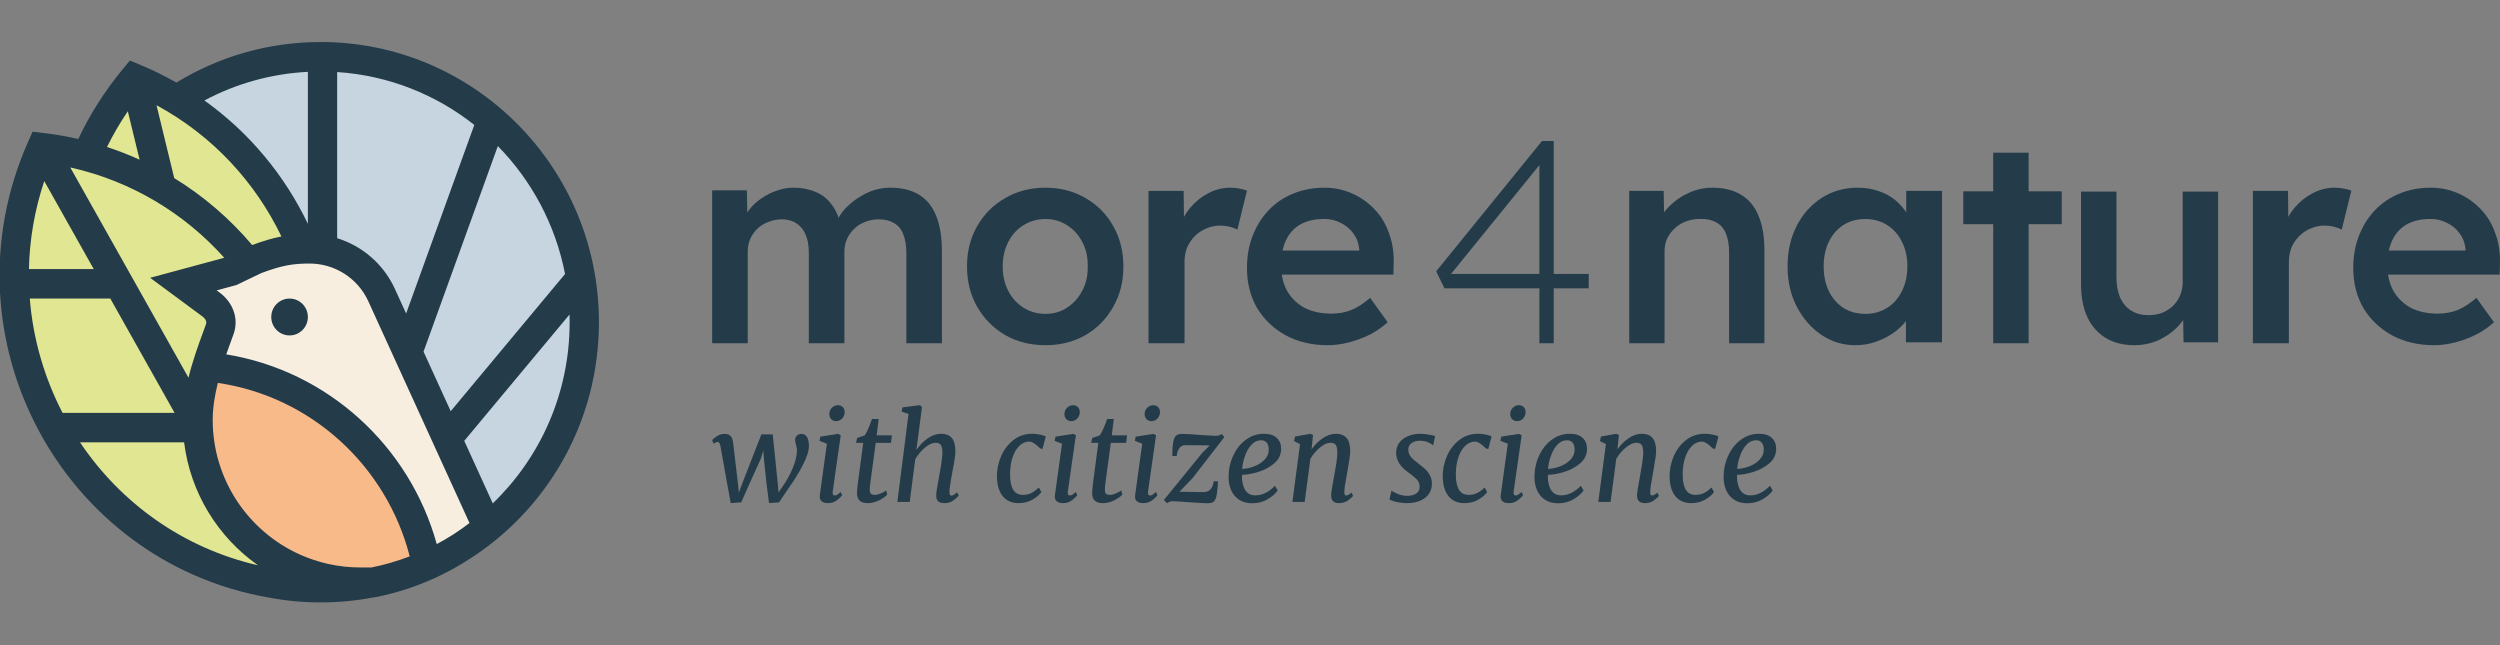 <svg width="155" height="40" viewBox="0 0 155 40" fill="none" xmlns="http://www.w3.org/2000/svg">
<rect x="0" y="0" width="155" height="40" fill="#808080" stroke="none"/>
<g clip-path="url(#clip0_84_5098)">
<path d="M36.226 19.884C36.226 28.974 28.909 36.343 19.883 36.343C10.857 36.343 3.54 28.974 3.54 19.884C3.54 10.795 10.857 3.426 19.883 3.426C28.909 3.426 36.226 10.795 36.226 19.884Z" fill="#C7D5E0"/>
<path d="M15.726 35.078C24.056 25.048 20.323 9.759 8.325 4.761C-0.004 14.791 3.728 30.08 15.726 35.078Z" fill="#E1E692"/>
<path d="M17.88 36.209C23.19 24.277 15.473 10.585 2.578 9.058C-2.732 20.99 4.985 34.682 17.88 36.209Z" fill="#E1E692"/>
<path fill-rule="evenodd" clip-rule="evenodd" d="M23.085 36.039H22.307C16.747 36.039 12.24 31.531 12.24 25.971C12.24 24.096 12.952 22.157 13.437 20.835C13.505 20.651 13.568 20.479 13.624 20.321C13.831 19.739 13.586 19.158 13.091 18.792L11.371 17.521L14.341 16.718L15.862 15.989C17.238 15.478 18.006 15.332 19.194 15.332C21.094 15.332 22.824 16.429 23.634 18.148L30.231 32.602C28.202 34.309 25.761 35.515 23.085 36.039Z" fill="#F7EEE0"/>
<path fill-rule="evenodd" clip-rule="evenodd" d="M18.203 35.115C19.466 35.686 20.869 36.004 22.345 36.004H23.124C24.285 35.777 25.402 35.421 26.46 34.952C25.128 28.352 19.625 23.279 12.842 22.647C12.534 23.669 12.279 24.814 12.279 25.936C12.279 30.02 14.709 33.535 18.203 35.115Z" fill="#F8BA88"/>
<path fill-rule="evenodd" clip-rule="evenodd" d="M35.318 19.977C35.318 24.394 33.489 28.38 30.552 31.21L28.783 27.333L35.311 19.499C35.315 19.658 35.318 19.817 35.318 19.977ZM23.173 37.046H23.112C22.066 37.246 20.986 37.35 19.883 37.35C18.782 37.35 17.705 37.246 16.662 37.048C3.832 34.817 -3.657 20.926 1.749 8.777L2.022 8.165L2.684 8.243C3.424 8.331 4.147 8.456 4.853 8.618C5.57 7.099 6.492 5.636 7.629 4.268L8.056 3.753L8.672 4.009C9.462 4.338 10.217 4.71 10.937 5.12C13.546 3.524 16.608 2.605 19.883 2.605C29.41 2.605 37.134 10.383 37.134 19.977C37.134 26.194 33.891 31.648 29.016 34.718C28.525 35.032 28.017 35.32 27.494 35.582L27.495 35.584L27.452 35.603C26.14 36.256 24.733 36.741 23.259 37.029L23.173 37.046ZM28.078 33.152C27.753 33.357 27.42 33.551 27.079 33.732C25.396 27.65 20.316 22.995 14.026 21.97C14.116 21.718 14.204 21.475 14.289 21.245L14.29 21.242L14.29 21.242L14.29 21.241C14.357 21.06 14.421 20.884 14.479 20.722C14.85 19.678 14.372 18.698 13.628 18.148L13.432 18.003L14.656 17.673L16.215 16.925C17.484 16.457 18.142 16.34 19.194 16.34C20.744 16.34 22.152 17.233 22.812 18.628L29.109 32.427C28.776 32.683 28.432 32.925 28.078 33.152ZM12.674 6.229C15.493 8.243 17.657 10.896 19.088 13.875V4.454C16.78 4.571 14.605 5.2 12.674 6.229ZM17.448 14.66C15.837 11.316 13.213 8.425 9.704 6.523L10.802 11.042C12.641 12.169 14.266 13.577 15.633 15.192C16.332 14.936 16.898 14.766 17.448 14.66ZM13.905 15.982C11.464 13.26 8.193 11.239 4.355 10.38L11.686 23.418C11.946 22.351 12.301 21.386 12.568 20.66L12.585 20.611C12.653 20.426 12.715 20.259 12.769 20.106C12.798 20.024 12.795 19.956 12.77 19.887C12.742 19.811 12.676 19.713 12.553 19.622L9.309 17.224L13.905 15.982ZM15.994 35.048C13.525 33.308 11.805 30.575 11.415 27.426H4.961C7.458 31.142 11.296 33.968 15.994 35.048ZM24.454 17.849C23.744 16.343 22.442 15.242 20.904 14.768V4.467C24.102 4.677 27.034 5.868 29.407 7.745L25.18 19.439L24.457 17.854L24.454 17.849ZM27.944 25.494L26.259 21.802L30.866 9.056C32.957 11.188 34.441 13.927 35.033 16.987L27.944 25.494ZM7.925 6.898L8.655 9.902C8.003 9.605 7.329 9.341 6.634 9.113C7.007 8.356 7.437 7.616 7.925 6.898ZM6.84 18.511L10.824 25.597L3.878 25.597C2.748 23.415 2.044 21.006 1.847 18.511H6.84ZM5.812 16.682L2.744 11.227C2.139 13.037 1.832 14.873 1.794 16.682H5.812ZM13.507 23.74C13.316 24.5 13.187 25.28 13.187 26.029C13.187 29.737 15.393 32.935 18.574 34.373C19.723 34.893 20.999 35.183 22.345 35.183H23.035C23.849 35.018 24.64 34.787 25.402 34.494C23.966 28.886 19.291 24.587 13.507 23.74ZM17.953 20.797C18.58 20.797 19.088 20.285 19.088 19.654C19.088 19.023 18.58 18.511 17.953 18.511C17.326 18.511 16.818 19.023 16.818 19.654C16.818 20.285 17.326 20.797 17.953 20.797Z" fill="#243B4A"/>
</g>
<path d="M123.579 21.281V9.467H125.774V21.281H123.579ZM121.722 13.9V11.862H127.827V13.9H121.722Z" fill="#243B4A"/>
<path d="M115.036 21.402C114.26 21.402 113.556 21.188 112.923 20.76C112.291 20.333 111.784 19.751 111.402 19.014C111.02 18.278 110.829 17.44 110.829 16.502C110.829 15.563 111.02 14.726 111.402 13.989C111.784 13.253 112.303 12.677 112.959 12.261C113.615 11.845 114.355 11.637 115.179 11.637C115.656 11.637 116.092 11.709 116.485 11.851C116.879 11.982 117.225 12.172 117.524 12.421C117.822 12.671 118.067 12.956 118.257 13.277C118.46 13.597 118.598 13.942 118.669 14.31L118.186 14.185V11.833H120.405V21.224H118.168V18.979L118.687 18.889C118.604 19.21 118.448 19.525 118.222 19.834C118.007 20.131 117.732 20.398 117.398 20.636C117.076 20.861 116.712 21.045 116.306 21.188C115.913 21.331 115.489 21.402 115.036 21.402ZM115.644 19.46C116.157 19.46 116.611 19.335 117.004 19.085C117.398 18.836 117.703 18.491 117.917 18.052C118.144 17.601 118.257 17.084 118.257 16.502C118.257 15.931 118.144 15.427 117.917 14.987C117.703 14.548 117.398 14.203 117.004 13.954C116.611 13.704 116.157 13.579 115.644 13.579C115.131 13.579 114.678 13.704 114.284 13.954C113.902 14.203 113.604 14.548 113.389 14.987C113.174 15.427 113.067 15.931 113.067 16.502C113.067 17.084 113.174 17.601 113.389 18.052C113.604 18.491 113.902 18.836 114.284 19.085C114.678 19.335 115.131 19.46 115.644 19.46Z" fill="#243B4A"/>
<path d="M101.013 21.281V11.835H103.148L103.184 13.771L102.775 13.986C102.893 13.555 103.124 13.167 103.468 12.82C103.812 12.462 104.222 12.175 104.696 11.96C105.17 11.745 105.657 11.637 106.155 11.637C106.866 11.637 107.459 11.781 107.934 12.068C108.42 12.354 108.782 12.785 109.019 13.358C109.268 13.932 109.393 14.649 109.393 15.509V21.281H107.204V15.671C107.204 15.193 107.139 14.798 107.009 14.488C106.878 14.165 106.677 13.932 106.404 13.788C106.131 13.633 105.799 13.561 105.408 13.573C105.087 13.573 104.791 13.627 104.518 13.735C104.257 13.83 104.026 13.974 103.824 14.165C103.634 14.344 103.48 14.553 103.362 14.792C103.255 15.031 103.202 15.294 103.202 15.581V21.281H102.116C101.903 21.281 101.701 21.281 101.511 21.281C101.334 21.281 101.168 21.281 101.013 21.281Z" fill="#243B4A"/>
<path d="M95.442 21.281V9.693L95.78 9.819L89.63 17.395L89.434 16.983H98.5V17.878H89.558L89.043 16.822L95.602 8.744H96.331V21.281H95.442Z" fill="#243B4A"/>
<path d="M82.314 21.402C81.329 21.402 80.457 21.194 79.697 20.779C78.95 20.364 78.362 19.801 77.935 19.09C77.52 18.366 77.312 17.542 77.312 16.617C77.312 15.882 77.431 15.212 77.668 14.608C77.905 14.003 78.232 13.481 78.647 13.042C79.074 12.592 79.579 12.248 80.16 12.011C80.754 11.762 81.4 11.637 82.101 11.637C82.718 11.637 83.293 11.756 83.827 11.993C84.361 12.23 84.824 12.556 85.216 12.971C85.608 13.374 85.904 13.861 86.106 14.43C86.32 14.987 86.42 15.598 86.409 16.262L86.391 17.026H78.79L78.38 15.532H84.557L84.272 15.835V15.444C84.237 15.076 84.118 14.756 83.916 14.483C83.715 14.198 83.454 13.979 83.133 13.825C82.825 13.659 82.48 13.576 82.101 13.576C81.519 13.576 81.026 13.689 80.623 13.914C80.231 14.139 79.935 14.465 79.733 14.892C79.531 15.307 79.43 15.829 79.43 16.457C79.43 17.062 79.555 17.59 79.804 18.04C80.065 18.491 80.427 18.841 80.89 19.09C81.365 19.327 81.917 19.445 82.546 19.445C82.985 19.445 83.388 19.374 83.756 19.232C84.124 19.09 84.522 18.835 84.949 18.467L86.035 19.979C85.714 20.275 85.346 20.53 84.931 20.744C84.528 20.945 84.1 21.105 83.649 21.224C83.198 21.343 82.753 21.402 82.314 21.402Z" fill="#243B4A"/>
<path d="M71.207 21.281V11.835H73.386L73.422 14.846L73.116 14.165C73.248 13.687 73.476 13.257 73.8 12.874C74.124 12.492 74.496 12.193 74.917 11.978C75.349 11.751 75.799 11.637 76.267 11.637C76.472 11.637 76.664 11.655 76.844 11.691C77.036 11.727 77.192 11.769 77.312 11.817L76.718 14.236C76.585 14.165 76.424 14.105 76.231 14.057C76.039 14.009 75.847 13.986 75.655 13.986C75.355 13.986 75.067 14.045 74.791 14.165C74.527 14.272 74.292 14.428 74.088 14.631C73.884 14.834 73.722 15.073 73.602 15.348C73.494 15.611 73.44 15.91 73.44 16.244V21.281H71.207Z" fill="#243B4A"/>
<path d="M64.821 21.402C63.889 21.402 63.057 21.194 62.326 20.778C61.594 20.351 61.017 19.768 60.592 19.032C60.167 18.295 59.955 17.458 59.955 16.52C59.955 15.581 60.167 14.744 60.592 14.007C61.017 13.271 61.594 12.694 62.326 12.279C63.057 11.851 63.889 11.637 64.821 11.637C65.741 11.637 66.566 11.851 67.298 12.279C68.029 12.694 68.601 13.271 69.014 14.007C69.439 14.744 69.651 15.581 69.651 16.52C69.651 17.458 69.439 18.295 69.014 19.032C68.601 19.768 68.029 20.351 67.298 20.778C66.566 21.194 65.741 21.402 64.821 21.402ZM64.821 19.46C65.328 19.46 65.776 19.329 66.165 19.068C66.566 18.806 66.879 18.456 67.103 18.016C67.339 17.577 67.451 17.078 67.439 16.52C67.451 15.949 67.339 15.444 67.103 15.005C66.879 14.566 66.566 14.221 66.165 13.972C65.776 13.71 65.328 13.579 64.821 13.579C64.313 13.579 63.853 13.71 63.441 13.972C63.039 14.221 62.727 14.571 62.503 15.023C62.279 15.462 62.167 15.961 62.167 16.52C62.167 17.078 62.279 17.577 62.503 18.016C62.727 18.456 63.039 18.806 63.441 19.068C63.853 19.329 64.313 19.46 64.821 19.46Z" fill="#243B4A"/>
<path d="M44.154 21.281V11.799H46.306L46.341 13.706L45.986 13.85C46.092 13.539 46.252 13.251 46.466 12.987C46.679 12.711 46.934 12.477 47.23 12.285C47.527 12.081 47.841 11.925 48.173 11.817C48.505 11.697 48.843 11.637 49.187 11.637C49.696 11.637 50.147 11.721 50.538 11.889C50.941 12.045 51.273 12.297 51.534 12.645C51.807 12.993 52.008 13.437 52.139 13.976L51.801 13.904L51.943 13.617C52.074 13.329 52.257 13.071 52.494 12.843C52.731 12.603 52.998 12.393 53.295 12.213C53.591 12.021 53.899 11.877 54.219 11.781C54.551 11.685 54.877 11.637 55.197 11.637C55.909 11.637 56.502 11.781 56.976 12.069C57.45 12.357 57.806 12.795 58.043 13.383C58.28 13.97 58.399 14.696 58.399 15.56V21.281H56.193V15.704C56.193 15.224 56.128 14.828 55.998 14.516C55.879 14.204 55.69 13.976 55.429 13.832C55.18 13.677 54.865 13.598 54.486 13.598C54.19 13.598 53.905 13.652 53.633 13.76C53.372 13.856 53.146 14 52.957 14.192C52.767 14.372 52.619 14.582 52.512 14.822C52.405 15.062 52.352 15.326 52.352 15.614V21.281H50.147V15.686C50.147 15.23 50.082 14.852 49.951 14.552C49.821 14.24 49.631 14.006 49.382 13.85C49.133 13.682 48.831 13.598 48.475 13.598C48.179 13.598 47.9 13.652 47.639 13.76C47.379 13.856 47.153 13.994 46.964 14.174C46.774 14.354 46.626 14.564 46.519 14.804C46.412 15.044 46.359 15.308 46.359 15.596V21.281H44.154Z" fill="#243B4A"/>
<path d="M150.905 21.402C149.92 21.402 149.047 21.194 148.288 20.779C147.54 20.364 146.953 19.801 146.526 19.09C146.11 18.366 145.902 17.542 145.902 16.617C145.902 15.882 146.021 15.212 146.258 14.608C146.496 14.003 146.822 13.481 147.238 13.042C147.665 12.592 148.169 12.248 148.751 12.011C149.344 11.762 149.991 11.637 150.691 11.637C151.308 11.637 151.884 11.756 152.418 11.993C152.952 12.23 153.415 12.556 153.806 12.971C154.198 13.374 154.495 13.861 154.696 14.43C154.91 14.987 155.011 15.598 154.999 16.262L154.981 17.026H147.38L146.971 15.532H153.148L152.863 15.835V15.444C152.827 15.076 152.709 14.756 152.507 14.483C152.305 14.198 152.044 13.979 151.724 13.825C151.415 13.659 151.071 13.576 150.691 13.576C150.11 13.576 149.617 13.689 149.214 13.914C148.822 14.139 148.525 14.465 148.323 14.892C148.122 15.307 148.021 15.829 148.021 16.457C148.021 17.062 148.145 17.59 148.395 18.04C148.656 18.491 149.018 18.841 149.481 19.09C149.955 19.327 150.507 19.445 151.136 19.445C151.575 19.445 151.979 19.374 152.347 19.232C152.715 19.09 153.112 18.835 153.539 18.467L154.625 19.979C154.305 20.275 153.937 20.53 153.522 20.744C153.118 20.945 152.691 21.105 152.24 21.224C151.789 21.343 151.344 21.402 150.905 21.402Z" fill="#243B4A"/>
<path d="M139.678 21.281V11.835H141.857L141.893 14.846L141.587 14.165C141.719 13.687 141.947 13.257 142.271 12.874C142.595 12.492 142.967 12.193 143.388 11.978C143.82 11.751 144.27 11.637 144.738 11.637C144.942 11.637 145.134 11.655 145.315 11.691C145.507 11.727 145.663 11.769 145.783 11.817L145.188 14.236C145.056 14.165 144.894 14.105 144.702 14.057C144.51 14.009 144.318 13.986 144.126 13.986C143.826 13.986 143.538 14.045 143.262 14.165C142.997 14.272 142.763 14.428 142.559 14.631C142.355 14.834 142.193 15.073 142.073 15.348C141.965 15.611 141.911 15.91 141.911 16.244V21.281H139.678Z" fill="#243B4A"/>
<path d="M132.327 21.402C131.649 21.402 131.06 21.254 130.56 20.958C130.06 20.651 129.679 20.22 129.417 19.664C129.155 19.096 129.024 18.422 129.024 17.642V11.879H131.22V17.181C131.22 17.678 131.298 18.103 131.452 18.458C131.607 18.801 131.833 19.067 132.131 19.256C132.428 19.445 132.786 19.54 133.202 19.54C133.512 19.54 133.791 19.492 134.041 19.398C134.303 19.291 134.529 19.149 134.72 18.972C134.91 18.783 135.059 18.564 135.166 18.316C135.273 18.056 135.327 17.778 135.327 17.483V11.879H137.523V21.224H135.381L135.345 19.274L135.738 19.061C135.595 19.51 135.351 19.912 135.006 20.267C134.672 20.61 134.273 20.887 133.809 21.1C133.345 21.301 132.851 21.402 132.327 21.402Z" fill="#243B4A"/>
<path d="M109.908 30.406C109.78 30.6 109.573 30.781 109.287 30.95C109.007 31.118 108.691 31.203 108.342 31.203C108.007 31.203 107.728 31.128 107.506 30.979C107.285 30.826 107.122 30.627 107.019 30.384C106.915 30.136 106.864 29.871 106.864 29.588C106.864 29.107 106.96 28.66 107.152 28.248C107.344 27.831 107.607 27.502 107.942 27.259C108.277 27.015 108.647 26.894 109.051 26.894C109.406 26.894 109.672 26.978 109.849 27.147C110.031 27.316 110.122 27.539 110.122 27.817C110.122 28.174 109.985 28.474 109.709 28.717C109.433 28.955 109.105 29.134 108.726 29.253C108.346 29.372 108.004 29.434 107.699 29.439C107.679 29.791 107.736 30.091 107.869 30.339C108.007 30.587 108.223 30.712 108.519 30.712C108.741 30.712 108.955 30.659 109.162 30.555C109.374 30.446 109.566 30.3 109.738 30.116L109.908 30.406ZM108.874 27.296C108.652 27.296 108.455 27.387 108.282 27.571C108.115 27.755 107.982 27.985 107.883 28.263C107.785 28.536 107.726 28.806 107.706 29.074C107.942 29.064 108.189 29.012 108.445 28.918C108.706 28.819 108.923 28.68 109.095 28.501C109.268 28.318 109.354 28.109 109.354 27.876C109.354 27.688 109.312 27.544 109.228 27.445C109.145 27.345 109.026 27.296 108.874 27.296Z" fill="#243B4A"/>
<path d="M106.189 27.802C105.908 27.519 105.687 27.378 105.524 27.378C105.297 27.378 105.093 27.464 104.911 27.638C104.728 27.812 104.586 28.052 104.482 28.36C104.379 28.668 104.327 29.02 104.327 29.417C104.327 30.26 104.588 30.682 105.11 30.682C105.317 30.682 105.494 30.645 105.642 30.57C105.79 30.496 105.948 30.382 106.115 30.228L106.27 30.511C106.147 30.679 105.963 30.836 105.716 30.979C105.47 31.123 105.182 31.195 104.852 31.195C104.433 31.195 104.105 31.049 103.869 30.756C103.632 30.459 103.514 30.044 103.514 29.513C103.514 29.107 103.598 28.702 103.765 28.3C103.938 27.893 104.189 27.559 104.519 27.296C104.854 27.028 105.248 26.894 105.701 26.894C105.844 26.894 105.995 26.909 106.152 26.939C106.31 26.968 106.44 27.008 106.544 27.058L106.337 27.839L106.189 27.802Z" fill="#243B4A"/>
<path d="M100.284 27.854C100.486 27.571 100.72 27.34 100.986 27.162C101.252 26.983 101.526 26.894 101.807 26.894C102.087 26.894 102.302 26.978 102.449 27.147C102.602 27.316 102.679 27.591 102.679 27.973C102.679 28.157 102.632 28.504 102.538 29.015L102.494 29.283L102.457 29.498C102.368 29.93 102.321 30.258 102.316 30.481V30.526C102.316 30.654 102.348 30.719 102.412 30.719C102.511 30.719 102.627 30.659 102.76 30.54L102.856 30.741C102.797 30.826 102.688 30.922 102.531 31.032C102.373 31.141 102.193 31.195 101.991 31.195C101.661 31.195 101.496 31.039 101.496 30.726C101.496 30.573 101.543 30.25 101.637 29.759L101.688 29.484L101.718 29.305C101.826 28.725 101.88 28.305 101.88 28.047C101.875 27.819 101.841 27.663 101.777 27.578C101.713 27.494 101.602 27.452 101.444 27.452C101.257 27.452 101.045 27.549 100.809 27.742C100.577 27.931 100.378 28.164 100.21 28.442L99.856 31.121H99.094L99.567 27.534L99.198 27.348L99.257 27.065L100.218 26.894L100.373 26.976L100.284 27.854Z" fill="#243B4A"/>
<path d="M98.181 30.406C98.053 30.6 97.846 30.781 97.561 30.95C97.28 31.118 96.964 31.203 96.615 31.203C96.28 31.203 96.001 31.128 95.78 30.979C95.558 30.826 95.395 30.627 95.292 30.384C95.188 30.136 95.137 29.871 95.137 29.588C95.137 29.107 95.233 28.66 95.425 28.248C95.617 27.831 95.881 27.502 96.216 27.259C96.551 27.015 96.92 26.894 97.324 26.894C97.679 26.894 97.945 26.978 98.122 27.147C98.304 27.316 98.396 27.539 98.396 27.817C98.396 28.174 98.258 28.474 97.982 28.717C97.706 28.955 97.378 29.134 96.999 29.253C96.62 29.372 96.277 29.434 95.972 29.439C95.952 29.791 96.009 30.091 96.142 30.339C96.28 30.587 96.496 30.712 96.792 30.712C97.014 30.712 97.228 30.659 97.435 30.555C97.647 30.446 97.839 30.3 98.011 30.116L98.181 30.406ZM97.147 27.296C96.925 27.296 96.728 27.387 96.555 27.571C96.388 27.755 96.255 27.985 96.156 28.263C96.058 28.536 95.999 28.806 95.979 29.074C96.216 29.064 96.462 29.012 96.718 28.918C96.979 28.819 97.196 28.68 97.368 28.501C97.541 28.318 97.627 28.109 97.627 27.876C97.627 27.688 97.585 27.544 97.501 27.445C97.418 27.345 97.299 27.296 97.147 27.296Z" fill="#243B4A"/>
<path d="M93.841 30.533C93.841 30.592 93.85 30.64 93.87 30.674C93.895 30.704 93.924 30.719 93.959 30.719C94.013 30.719 94.067 30.704 94.121 30.674C94.18 30.64 94.252 30.582 94.336 30.503L94.432 30.697C94.358 30.801 94.244 30.91 94.092 31.024C93.939 31.138 93.759 31.195 93.552 31.195C93.38 31.195 93.247 31.155 93.153 31.076C93.064 30.997 93.028 30.88 93.042 30.726C93.067 30.508 93.131 30.039 93.234 29.32C93.372 28.357 93.456 27.755 93.486 27.512L93.028 27.333L93.079 27.072L94.173 26.901L94.343 26.983L93.848 30.459L93.841 30.533ZM94.047 26.112C93.934 26.112 93.835 26.07 93.752 25.986C93.673 25.902 93.633 25.8 93.633 25.681C93.633 25.527 93.685 25.395 93.789 25.286C93.897 25.177 94.023 25.123 94.166 25.123C94.299 25.123 94.402 25.165 94.476 25.249C94.55 25.329 94.587 25.428 94.587 25.547C94.582 25.706 94.53 25.84 94.432 25.949C94.333 26.058 94.205 26.112 94.047 26.112Z" fill="#243B4A"/>
<path d="M92.124 27.802C91.843 27.519 91.622 27.378 91.459 27.378C91.232 27.378 91.028 27.464 90.846 27.638C90.663 27.812 90.52 28.052 90.417 28.36C90.314 28.668 90.262 29.02 90.262 29.417C90.262 30.26 90.523 30.682 91.045 30.682C91.252 30.682 91.43 30.645 91.577 30.57C91.725 30.496 91.883 30.382 92.05 30.228L92.205 30.511C92.082 30.679 91.897 30.836 91.651 30.979C91.405 31.123 91.117 31.195 90.787 31.195C90.368 31.195 90.04 31.049 89.804 30.756C89.567 30.459 89.449 30.044 89.449 29.513C89.449 29.107 89.533 28.702 89.7 28.3C89.873 27.893 90.124 27.559 90.454 27.296C90.789 27.028 91.183 26.894 91.636 26.894C91.779 26.894 91.93 26.909 92.087 26.939C92.245 26.968 92.375 27.008 92.479 27.058L92.272 27.839L92.124 27.802Z" fill="#243B4A"/>
<path d="M88.852 27.623C88.808 27.564 88.709 27.499 88.556 27.43C88.409 27.36 88.239 27.326 88.047 27.326C87.825 27.326 87.647 27.375 87.514 27.474C87.382 27.569 87.315 27.707 87.315 27.891C87.315 28.05 87.369 28.196 87.478 28.33C87.586 28.459 87.746 28.601 87.958 28.754C88.13 28.883 88.271 29 88.379 29.104C88.487 29.203 88.581 29.33 88.66 29.484C88.739 29.633 88.778 29.801 88.778 29.99C88.778 30.248 88.709 30.468 88.571 30.652C88.433 30.831 88.246 30.967 88.01 31.061C87.778 31.151 87.524 31.195 87.249 31.195C87.027 31.195 86.805 31.17 86.583 31.121C86.362 31.071 86.216 31.017 86.147 30.957L86.273 30.414C86.372 30.493 86.512 30.568 86.694 30.637C86.876 30.707 87.066 30.741 87.263 30.741C87.47 30.741 87.647 30.697 87.795 30.607C87.943 30.518 88.017 30.372 88.017 30.168C88.017 29.995 87.958 29.846 87.84 29.722C87.721 29.598 87.546 29.454 87.315 29.29C86.812 28.938 86.561 28.531 86.561 28.07C86.561 27.837 86.625 27.631 86.753 27.452C86.886 27.273 87.066 27.137 87.293 27.043C87.519 26.944 87.771 26.894 88.047 26.894C88.224 26.894 88.404 26.911 88.586 26.946C88.773 26.976 88.904 27.006 88.978 27.035L88.852 27.623Z" fill="#243B4A"/>
<path d="M81.319 27.854C81.521 27.571 81.755 27.34 82.021 27.162C82.287 26.983 82.561 26.894 82.841 26.894C83.122 26.894 83.337 26.978 83.484 27.147C83.637 27.316 83.713 27.591 83.713 27.973C83.713 28.157 83.667 28.504 83.573 29.015L83.529 29.283L83.492 29.498C83.403 29.93 83.356 30.258 83.351 30.481V30.526C83.351 30.654 83.383 30.719 83.447 30.719C83.546 30.719 83.662 30.659 83.795 30.54L83.891 30.741C83.832 30.826 83.723 30.922 83.566 31.032C83.408 31.141 83.228 31.195 83.026 31.195C82.696 31.195 82.531 31.039 82.531 30.726C82.531 30.573 82.578 30.25 82.671 29.759L82.723 29.484L82.753 29.305C82.861 28.725 82.915 28.305 82.915 28.047C82.91 27.819 82.876 27.663 82.812 27.578C82.748 27.494 82.637 27.452 82.479 27.452C82.292 27.452 82.08 27.549 81.844 27.742C81.612 27.931 81.413 28.164 81.245 28.442L80.891 31.121H80.129L80.602 27.534L80.233 27.348L80.292 27.065L81.253 26.894L81.408 26.976L81.319 27.854Z" fill="#243B4A"/>
<path d="M79.216 30.406C79.088 30.6 78.881 30.781 78.595 30.95C78.315 31.118 77.999 31.203 77.65 31.203C77.314 31.203 77.036 31.128 76.814 30.979C76.593 30.826 76.43 30.627 76.327 30.384C76.223 30.136 76.172 29.871 76.172 29.588C76.172 29.107 76.268 28.66 76.46 28.248C76.652 27.831 76.915 27.502 77.251 27.259C77.585 27.015 77.955 26.894 78.359 26.894C78.714 26.894 78.98 26.978 79.157 27.147C79.339 27.316 79.43 27.539 79.43 27.817C79.43 28.174 79.293 28.474 79.017 28.717C78.741 28.955 78.413 29.134 78.034 29.253C77.654 29.372 77.312 29.434 77.007 29.439C76.987 29.791 77.044 30.091 77.177 30.339C77.314 30.587 77.531 30.712 77.827 30.712C78.049 30.712 78.263 30.659 78.47 30.555C78.682 30.446 78.874 30.3 79.046 30.116L79.216 30.406ZM78.182 27.296C77.96 27.296 77.763 27.387 77.59 27.571C77.423 27.755 77.29 27.985 77.191 28.263C77.093 28.536 77.034 28.806 77.014 29.074C77.251 29.064 77.497 29.012 77.753 28.918C78.014 28.819 78.231 28.68 78.403 28.501C78.576 28.318 78.662 28.109 78.662 27.876C78.662 27.688 78.62 27.544 78.536 27.445C78.453 27.345 78.334 27.296 78.182 27.296Z" fill="#243B4A"/>
<path d="M74.443 27.608C73.861 27.598 73.534 27.596 73.46 27.601C73.317 27.606 73.199 27.675 73.105 27.809C73.016 27.938 72.967 28.092 72.957 28.271H72.691L72.684 28.092C72.684 27.849 72.704 27.616 72.743 27.392C72.787 27.169 72.859 27.033 72.957 26.983C73.031 26.929 73.144 26.901 73.297 26.901C73.553 26.901 73.93 26.924 74.428 26.968C74.536 26.973 74.696 26.983 74.908 26.998C75.125 27.013 75.282 27.02 75.381 27.02C75.529 27.02 75.65 26.983 75.743 26.909L75.913 27.095L73.962 29.618L73.127 30.488L74.605 30.511C74.98 30.511 75.194 30.287 75.248 29.841H75.514C75.509 30.129 75.484 30.396 75.44 30.645C75.401 30.893 75.327 31.054 75.219 31.128C75.13 31.178 75.007 31.203 74.849 31.203C74.711 31.203 74.319 31.18 73.674 31.136C73.162 31.096 72.844 31.076 72.721 31.076C72.578 31.076 72.457 31.118 72.359 31.203L72.159 31.002L74.546 28.07L75.004 27.616L74.443 27.608Z" fill="#243B4A"/>
<path d="M71.173 30.533C71.173 30.592 71.183 30.64 71.203 30.674C71.228 30.704 71.257 30.719 71.291 30.719C71.346 30.719 71.4 30.704 71.454 30.674C71.513 30.64 71.585 30.582 71.668 30.503L71.764 30.697C71.691 30.801 71.577 30.91 71.424 31.024C71.272 31.138 71.092 31.195 70.885 31.195C70.713 31.195 70.58 31.155 70.486 31.076C70.397 30.997 70.36 30.88 70.375 30.726C70.4 30.508 70.464 30.039 70.567 29.32C70.705 28.357 70.789 27.755 70.819 27.512L70.36 27.333L70.412 27.072L71.506 26.901L71.676 26.983L71.181 30.459L71.173 30.533ZM71.38 26.112C71.267 26.112 71.168 26.07 71.085 25.986C71.006 25.902 70.966 25.8 70.966 25.681C70.966 25.527 71.018 25.395 71.122 25.286C71.23 25.177 71.356 25.123 71.498 25.123C71.632 25.123 71.735 25.165 71.809 25.249C71.883 25.329 71.92 25.428 71.92 25.547C71.915 25.706 71.863 25.84 71.764 25.949C71.666 26.058 71.538 26.112 71.38 26.112Z" fill="#243B4A"/>
<path d="M68.554 29.811C68.519 30.039 68.502 30.22 68.502 30.354C68.502 30.473 68.525 30.558 68.569 30.607C68.618 30.657 68.702 30.682 68.82 30.682C68.924 30.682 69.044 30.652 69.182 30.593C69.325 30.533 69.436 30.471 69.515 30.406L69.589 30.659C69.48 30.784 69.31 30.905 69.079 31.024C68.847 31.138 68.608 31.195 68.362 31.195C68.16 31.195 68 31.146 67.882 31.046C67.768 30.942 67.712 30.784 67.712 30.57C67.712 30.476 67.729 30.277 67.763 29.975L68.096 27.459H67.653L67.719 27.154L68.177 26.998C68.285 26.879 68.441 26.539 68.643 25.979H69.056L68.931 26.991H69.877L69.818 27.459H68.872L68.554 29.811Z" fill="#243B4A"/>
<path d="M66.201 30.533C66.201 30.592 66.211 30.64 66.231 30.674C66.255 30.704 66.285 30.719 66.319 30.719C66.374 30.719 66.428 30.704 66.482 30.674C66.541 30.64 66.612 30.582 66.696 30.503L66.792 30.697C66.718 30.801 66.605 30.91 66.452 31.024C66.3 31.138 66.12 31.195 65.913 31.195C65.74 31.195 65.607 31.155 65.514 31.076C65.425 30.997 65.388 30.88 65.403 30.726C65.428 30.508 65.492 30.039 65.595 29.32C65.733 28.357 65.817 27.755 65.846 27.512L65.388 27.333L65.44 27.072L66.534 26.901L66.704 26.983L66.208 30.459L66.201 30.533ZM66.408 26.112C66.295 26.112 66.196 26.07 66.112 25.986C66.034 25.902 65.994 25.8 65.994 25.681C65.994 25.527 66.046 25.395 66.149 25.286C66.258 25.177 66.383 25.123 66.526 25.123C66.659 25.123 66.763 25.165 66.837 25.249C66.91 25.329 66.947 25.428 66.947 25.547C66.942 25.706 66.891 25.84 66.792 25.949C66.694 26.058 66.566 26.112 66.408 26.112Z" fill="#243B4A"/>
<path d="M64.485 27.802C64.204 27.519 63.982 27.378 63.82 27.378C63.593 27.378 63.389 27.464 63.206 27.638C63.024 27.812 62.881 28.052 62.778 28.36C62.674 28.668 62.623 29.02 62.623 29.417C62.623 30.26 62.884 30.682 63.406 30.682C63.613 30.682 63.79 30.645 63.938 30.57C64.086 30.496 64.243 30.382 64.411 30.228L64.566 30.511C64.443 30.679 64.258 30.836 64.012 30.979C63.765 31.123 63.477 31.195 63.147 31.195C62.728 31.195 62.401 31.049 62.164 30.756C61.928 30.459 61.81 30.044 61.81 29.513C61.81 29.107 61.893 28.702 62.061 28.3C62.233 27.893 62.484 27.559 62.815 27.296C63.15 27.028 63.544 26.894 63.997 26.894C64.14 26.894 64.29 26.909 64.448 26.939C64.605 26.968 64.736 27.008 64.839 27.058L64.632 27.839L64.485 27.802Z" fill="#243B4A"/>
<path d="M56.818 27.898C57.015 27.606 57.249 27.365 57.52 27.177C57.795 26.988 58.076 26.894 58.362 26.894C58.643 26.894 58.857 26.978 59.005 27.147C59.158 27.316 59.234 27.593 59.234 27.98C59.234 28.159 59.204 28.41 59.145 28.732C59.086 29.049 59.052 29.233 59.042 29.283C59.032 29.362 59.02 29.434 59.005 29.498C58.995 29.558 58.985 29.61 58.975 29.655C58.951 29.809 58.926 29.965 58.901 30.124C58.877 30.282 58.864 30.411 58.864 30.511C58.864 30.654 58.901 30.726 58.975 30.726C59.03 30.726 59.081 30.712 59.13 30.682C59.185 30.652 59.256 30.597 59.345 30.518L59.441 30.719C59.372 30.818 59.259 30.922 59.101 31.032C58.948 31.141 58.768 31.195 58.562 31.195C58.374 31.195 58.241 31.155 58.163 31.076C58.084 30.997 58.044 30.88 58.044 30.726C58.044 30.582 58.084 30.302 58.163 29.886L58.236 29.484L58.266 29.305C58.374 28.724 58.428 28.305 58.428 28.047C58.424 27.819 58.389 27.663 58.325 27.578C58.261 27.494 58.155 27.452 58.007 27.452C57.81 27.452 57.591 27.551 57.35 27.75C57.113 27.948 56.911 28.189 56.744 28.471L56.404 31.121H55.635L56.33 25.659L55.901 25.524L55.953 25.257L57.002 25.123L57.165 25.219L56.818 27.898Z" fill="#243B4A"/>
<path d="M53.977 29.811C53.942 30.039 53.925 30.22 53.925 30.354C53.925 30.473 53.947 30.558 53.991 30.607C54.041 30.657 54.124 30.682 54.243 30.682C54.346 30.682 54.467 30.652 54.605 30.593C54.748 30.533 54.858 30.471 54.937 30.406L55.011 30.659C54.903 30.784 54.733 30.905 54.501 31.024C54.27 31.138 54.031 31.195 53.785 31.195C53.583 31.195 53.422 31.146 53.304 31.046C53.191 30.942 53.134 30.784 53.134 30.57C53.134 30.476 53.151 30.277 53.186 29.975L53.518 27.459H53.075L53.142 27.154L53.6 26.998C53.708 26.879 53.863 26.539 54.065 25.979H54.479L54.353 26.991H55.299L55.24 27.459H54.294L53.977 29.811Z" fill="#243B4A"/>
<path d="M51.624 30.533C51.624 30.592 51.633 30.64 51.653 30.674C51.678 30.704 51.707 30.719 51.742 30.719C51.796 30.719 51.85 30.704 51.904 30.674C51.964 30.64 52.035 30.582 52.119 30.503L52.215 30.697C52.141 30.801 52.028 30.91 51.875 31.024C51.722 31.138 51.542 31.195 51.335 31.195C51.163 31.195 51.03 31.155 50.936 31.076C50.848 30.997 50.811 30.88 50.825 30.726C50.85 30.508 50.914 30.039 51.018 29.32C51.156 28.357 51.239 27.755 51.269 27.512L50.811 27.333L50.862 27.072L51.956 26.901L52.126 26.983L51.631 30.459L51.624 30.533ZM51.831 26.112C51.717 26.112 51.619 26.07 51.535 25.986C51.456 25.902 51.417 25.8 51.417 25.681C51.417 25.527 51.468 25.395 51.572 25.286C51.68 25.177 51.806 25.123 51.949 25.123C52.082 25.123 52.185 25.165 52.259 25.249C52.333 25.329 52.37 25.428 52.37 25.547C52.365 25.706 52.313 25.84 52.215 25.949C52.116 26.058 51.988 26.112 51.831 26.112Z" fill="#243B4A"/>
<path d="M44.664 27.638C44.644 27.554 44.622 27.494 44.597 27.459C44.572 27.42 44.538 27.4 44.494 27.4C44.449 27.4 44.41 27.41 44.375 27.43C44.346 27.45 44.304 27.479 44.25 27.519L44.154 27.296C44.198 27.226 44.294 27.144 44.442 27.05C44.59 26.951 44.747 26.901 44.915 26.901C45.092 26.901 45.218 26.944 45.292 27.028C45.371 27.107 45.422 27.231 45.447 27.4L45.735 29.826L45.809 30.54L46.097 29.774L47.206 26.931H47.908L48.211 29.871L48.27 30.533L48.647 29.975C48.834 29.692 49.006 29.362 49.164 28.985C49.322 28.608 49.405 28.253 49.415 27.921C49.415 27.837 49.393 27.717 49.349 27.564C49.314 27.45 49.297 27.358 49.297 27.288C49.297 27.174 49.331 27.082 49.401 27.013C49.474 26.939 49.568 26.901 49.681 26.901C49.987 26.901 50.144 27.147 50.154 27.638C50.154 27.951 50.026 28.352 49.77 28.844C49.519 29.33 49.238 29.786 48.928 30.213L48.299 31.151L47.679 31.188L47.516 29.908L47.361 28.434L47.324 27.928L47.169 28.442L46.504 29.908L45.957 31.143L45.306 31.195L45.07 29.908L44.664 27.638Z" fill="#243B4A"/>
<defs>
<clipPath id="clip0_84_5098">
<rect width="39.72" height="40" fill="white"/>
</clipPath>
</defs>
</svg>
